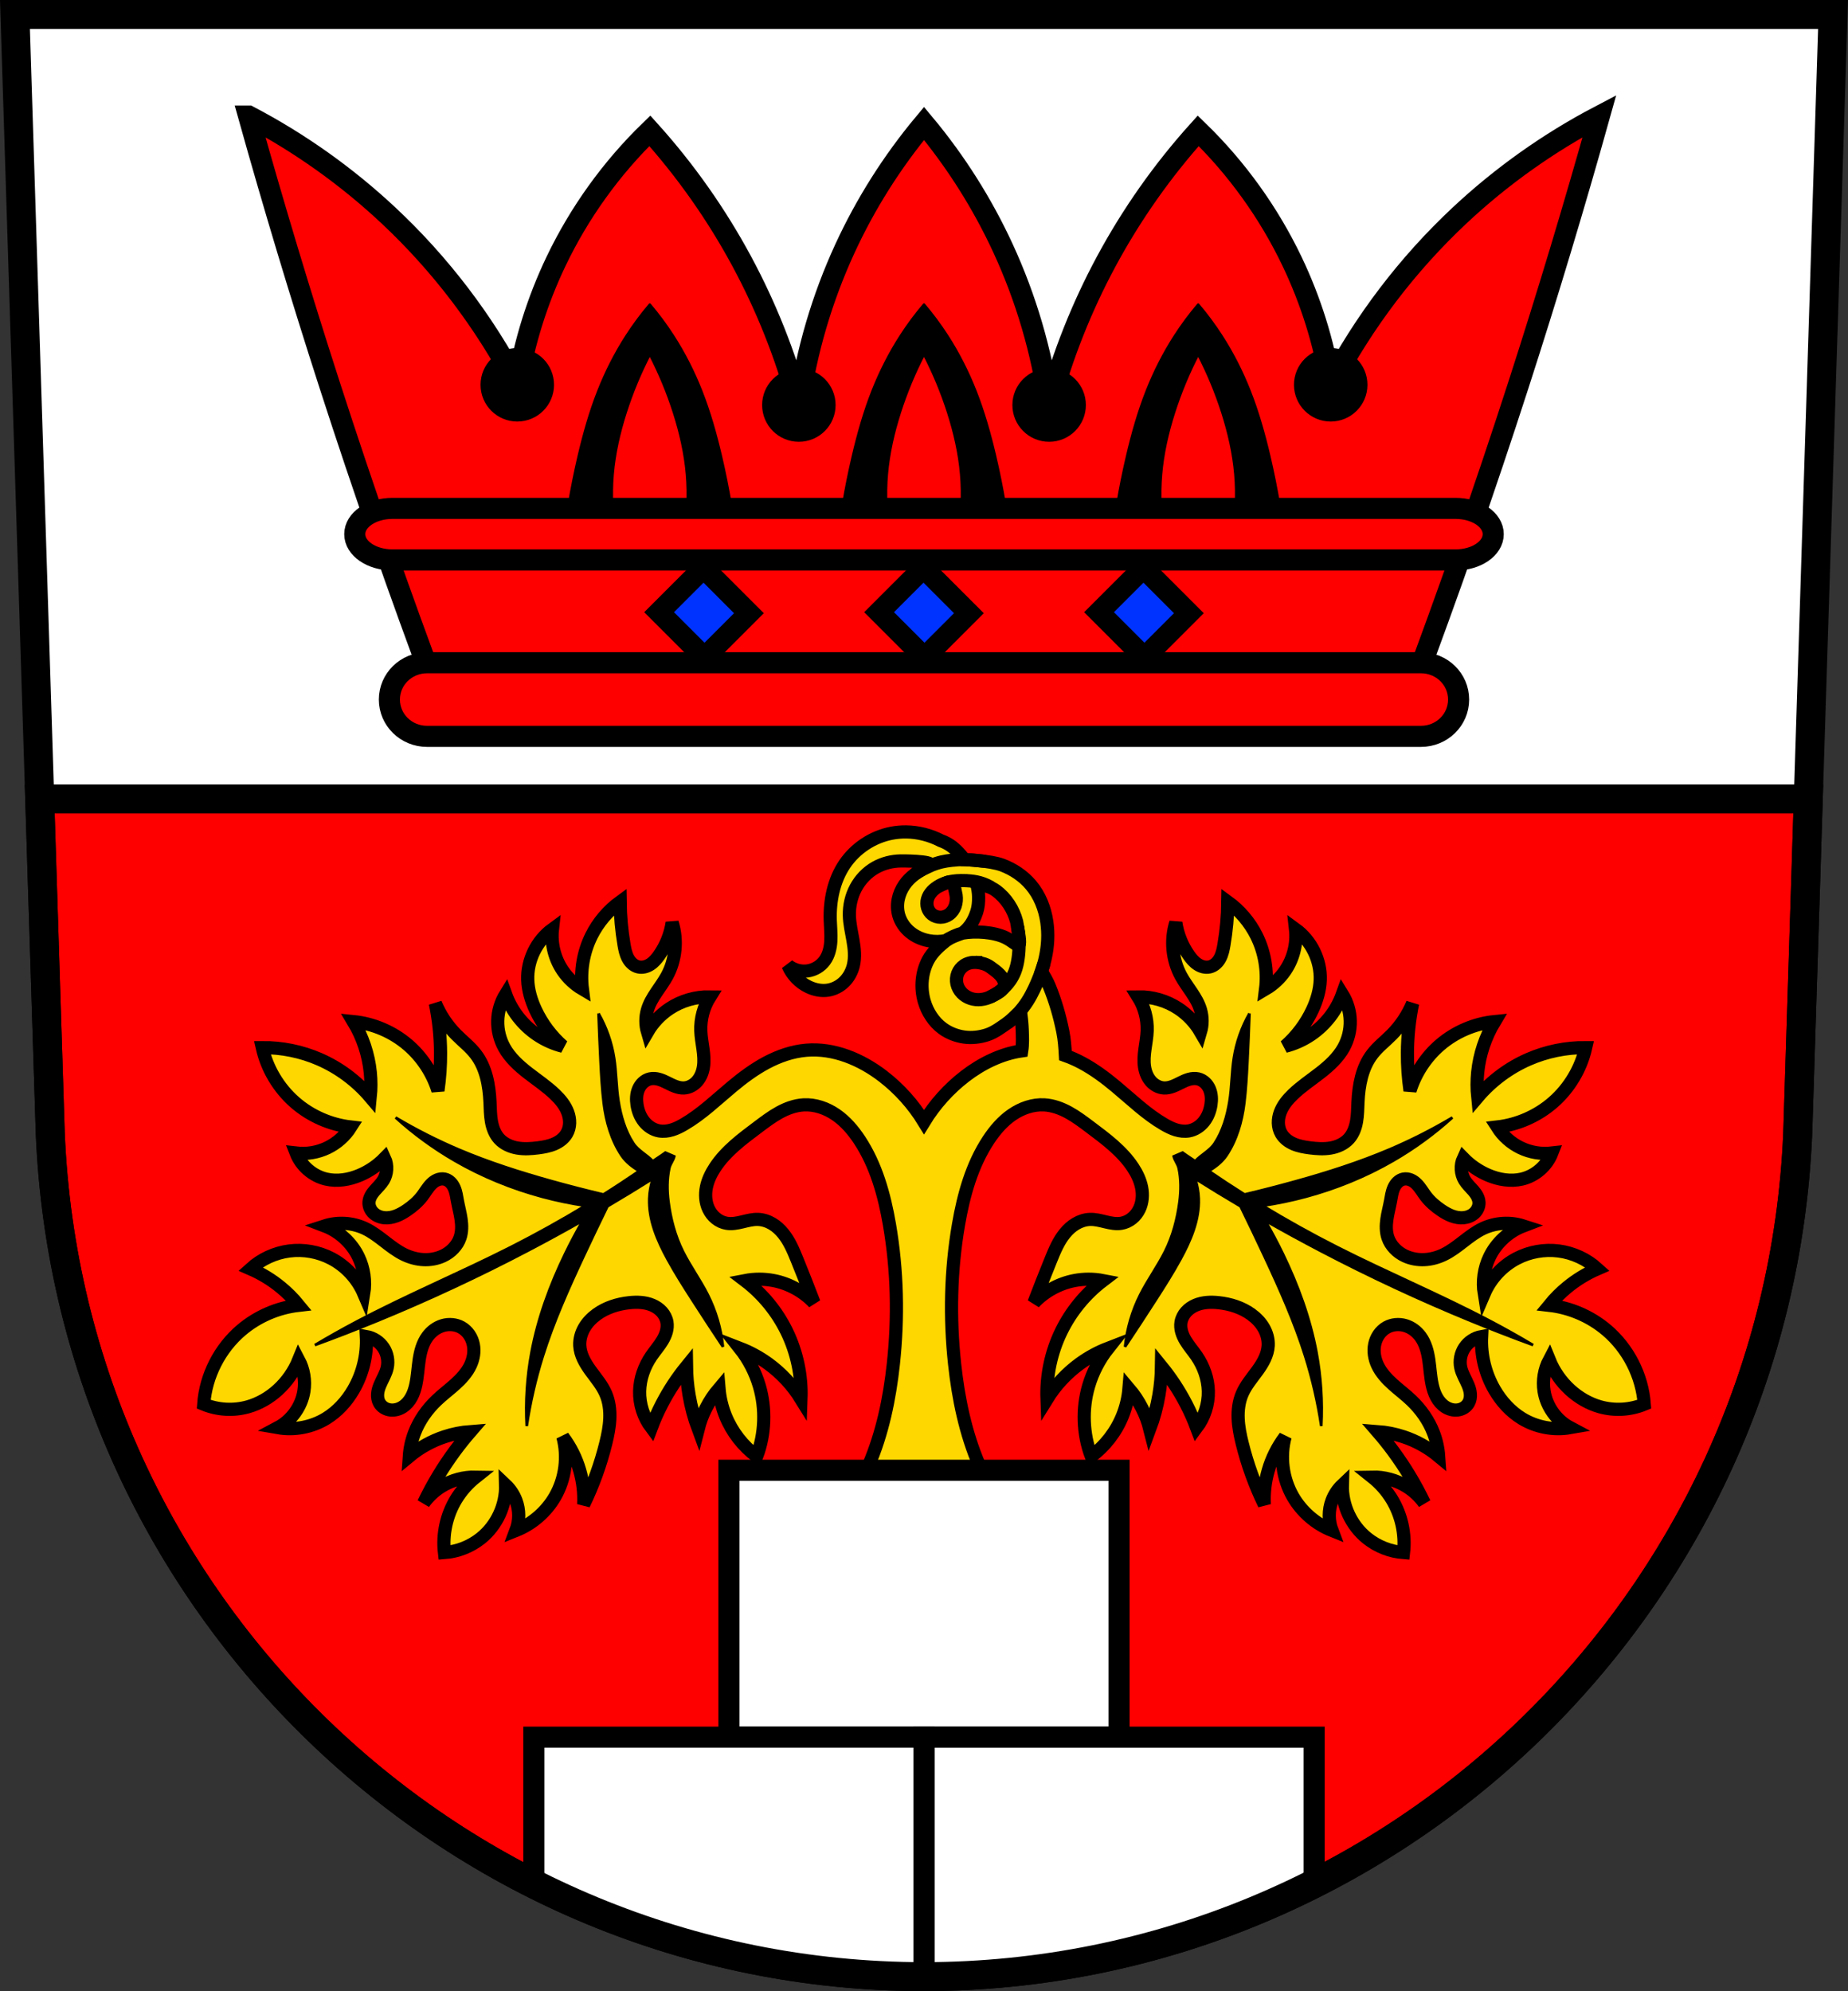 <svg xmlns="http://www.w3.org/2000/svg" width="701.33" height="755.53" viewBox="0 0 701.327 755.528"><rect x="0" y="0" width="701.327" height="755.528" fill="#333333" stroke="none"/><g transform="translate(14.982-119.11)"><path d="m-9.306 124.61l13.398 424.47c7.415 178.55 153.92 319.96 331.59 320.06 177.51-.219 324.07-141.68 331.59-320.06l13.398-424.47h-344.98z" fill="#fff" fill-rule="evenodd"/><g stroke="#000"><g transform="translate(-14.982 119.11)"><path d="m15.07 303.16l4 126.8c7.415 178.55 153.92 319.96 331.59 320.06 177.51-.219 324.07-141.68 331.59-320.06l4-126.8h-671.18z" fill="#f00" stroke-linecap="round" stroke-width="11"/><path d="m343.85 315.67c-1.84-.018-3.68.142-5.49.49-7.183 1.382-13.752 5.723-17.836 11.791-4.133 6.141-5.663 13.761-5.443 21.16.079 2.647.369 5.295.221 7.939-.148 2.644-.772 5.341-2.336 7.479-1.543 2.11-3.973 3.549-6.564 3.887-2.592.338-5.309-.429-7.342-2.072 1.509 3.555 4.364 6.52 7.859 8.162 2.251 1.058 4.796 1.577 7.256 1.209 2.356-.352 4.568-1.518 6.258-3.197 1.689-1.68 2.859-3.858 3.416-6.174.749-3.115.406-6.386-.143-9.543-.549-3.157-1.303-6.299-1.369-9.502-.075-3.624.755-7.275 2.475-10.467 1.719-3.191 4.334-5.91 7.502-7.672 2.861-1.591 6.163-2.426 9.404-2.482 3.472-.06 15.266.266 10.159 2.306-3.339 1.48-6.622 3.81-8.68 6.826-1.133 1.661-1.954 3.542-2.34 5.516-.385 1.974-.329 4.04.225 5.973.726 2.535 2.302 4.798 4.348 6.463 2.046 1.664 4.544 2.739 7.139 3.211 2.129.387 4.334.366 6.451-.074 1.914-1.269 4.03-2.234 6.246-2.836.647-.493 1.258-1.031 1.814-1.625 1.673-1.786 2.809-4.04 3.572-6.338.608-1.835.765-3.821.734-5.754-.028-1.729-.309-3.64-.821-5.121 2.628.625 5.215 1.114 7.397 2.703 3.893 2.836 6.631 7.132 7.859 11.789 2.383 13.194.91 8.544-4.232 6.05-4.483-2.14-11.433-2.568-16.324-1.701 0 0-2.882.996-4.25 1.661-.694.337-1.395.69-1.996 1.175-2.585 2.087-5.172 4.36-6.754 7.328-2.539 4.763-3.01 10.537-1.51 15.721 1.174 4.04 3.562 7.783 6.953 10.279 2.385 1.756 5.259 2.856 8.16 3.271 2.907.416 5.976.057 8.768-.854 2.989-.975 5.521-3.03 8.119-4.799 1.603-1.092 4.254-4.429 4.59-3.58.172 1.21.522 4.368.594 6.564.087 2.636.218 5.315-.191 7.91-7.778 1.122-15.23 4.799-21.516 9.635-6.191 4.763-11.49 10.678-15.568 17.34-4.078-6.662-9.377-12.577-15.568-17.34-8.319-6.4-18.68-10.778-29.14-9.877-5.291.456-10.411 2.242-15.1 4.736-4.689 2.495-8.97 5.69-13.05 9.09-5.952 4.965-11.567 10.437-18.273 14.322-1.429.828-2.911 1.583-4.49 2.066-1.579.484-3.266.689-4.893.402-2.272-.4-4.322-1.757-5.758-3.563-1.436-1.806-2.282-4.03-2.637-6.314-.312-2.01-.245-4.118.553-5.984.399-.933.978-1.793 1.727-2.479.748-.686 1.668-1.193 2.658-1.414 1.1-.245 2.257-.136 3.344.162 1.087.298 2.115.778 3.125 1.277 1.01.499 2.01 1.022 3.068 1.414 1.056.392 2.177.652 3.303.604 1.954-.084 3.8-1.117 5.078-2.598 1.278-1.48 2.02-3.374 2.33-5.305.737-4.578-.832-9.192-.988-13.826-.152-4.496 1.069-9.03 3.457-12.84-5.394-.103-10.808 1.468-15.309 4.443-3.43 2.268-6.328 5.335-8.396 8.889-.799-2.722-.799-5.673 0-8.395 1.397-4.758 5.04-8.485 7.408-12.84 3.334-6.118 4.063-13.601 1.975-20.248-.666 4.422-2.37 8.684-4.938 12.346-.922 1.315-1.975 2.573-3.318 3.453-.672.44-1.413.781-2.195.965-.782.183-1.606.207-2.389.027-.864-.198-1.662-.64-2.328-1.225-.666-.585-1.201-1.31-1.617-2.092-.833-1.564-1.187-3.334-1.486-5.08-.922-5.382-1.419-10.837-1.482-16.297-4.577 3.331-8.336 7.777-10.863 12.842-3.102 6.215-4.321 13.354-3.457 20.246-2.934-1.728-5.482-4.104-7.408-6.912-3.137-4.574-4.567-10.293-3.951-15.805-6.01 4.372-9.646 11.831-9.383 19.26.139 3.937 1.301 7.788 2.963 11.359 2.449 5.261 6.01 10 10.371 13.828-3.517-.893-6.876-2.405-9.877-4.445-5.427-3.689-9.64-9.131-11.852-15.309-1.863 3.01-2.91 6.519-2.996 10.06-.086 3.538.787 7.095 2.502 10.191 2.13 3.847 5.462 6.883 8.934 9.582 3.472 2.699 7.156 5.147 10.326 8.195 2.01 1.929 3.821 4.139 4.801 6.744.49 1.302.763 2.693.727 4.084-.037 1.391-.389 2.782-1.082 3.988-1.047 1.822-2.824 3.143-4.756 3.969-1.932.826-4.03 1.195-6.109 1.463-2.618.337-5.289.523-7.891.076-2.602-.447-5.153-1.577-6.926-3.533-1.63-1.8-2.5-4.177-2.92-6.568-.42-2.392-.425-4.834-.537-7.26-.299-6.449-1.496-13.154-5.432-18.271-2.131-2.771-4.95-4.923-7.408-7.408-3.36-3.396-6.06-7.444-7.9-11.852 1.274 6.17 1.936 12.466 1.975 18.766.03 4.79-.301 9.582-.988 14.322-2.079-6.668-6.06-12.731-11.357-17.285-5.793-4.982-13.14-8.13-20.742-8.889 3.521 5.844 5.73 12.472 6.42 19.26.317 3.117.317 6.266 0 9.383-5.222-6.152-11.864-11.09-19.26-14.322-6.825-2.981-14.281-4.505-21.729-4.443 1.8 7.98 6.189 15.354 12.346 20.74 5.914 5.174 13.427 8.496 21.234 9.385-2.15 3.393-5.267 6.163-8.889 7.9-3.659 1.756-7.82 2.451-11.852 1.977 1.893 4.863 6.279 8.677 11.357 9.877 4.264 1.01 8.807.231 12.84-1.482 3.511-1.492 6.722-3.688 9.385-6.42 1.23 2.649 1.038 5.908-.494 8.395-.891 1.445-2.173 2.6-3.281 3.887-.554.643-1.069 1.327-1.461 2.08-.392.753-.658 1.581-.691 2.43-.06 1.514.645 3.01 1.758 4.04 1.113 1.028 2.602 1.604 4.111 1.74 1.509.137 3.037-.146 4.457-.674 1.42-.528 2.74-1.296 3.996-2.143 2.232-1.504 4.3-3.286 5.926-5.432 1.131-1.492 2.048-3.159 3.367-4.488.659-.664 1.42-1.24 2.281-1.605.862-.366 1.831-.512 2.748-.326.849.172 1.628.624 2.252 1.225.624.601 1.098 1.345 1.449 2.137.703 1.583.92 3.33 1.236 5.03.428 2.301 1.05 4.566 1.379 6.883.329 2.317.355 4.727-.391 6.945-1.03 3.063-3.499 5.531-6.42 6.914-2.309 1.094-4.899 1.556-7.451 1.436-2.552-.121-5.066-.816-7.365-1.93-5.353-2.592-9.439-7.333-14.814-9.877-4.734-2.241-10.328-2.602-15.311-.988 5.577 2.125 10.278 6.464 12.842 11.854 2.031 4.269 2.729 9.159 1.975 13.826-2.426-5.682-6.867-10.478-12.346-13.334-4.857-2.532-10.497-3.535-15.93-2.834-5.433.701-10.634 3.103-14.689 6.785 4.079 1.769 7.914 4.103 11.359 6.914 2.53 2.064 4.848 4.384 6.912 6.914-7.954.903-15.618 4.212-21.729 9.383-8.253 6.983-13.537 17.368-14.322 28.15 5.279 2.179 11.293 2.531 16.791.986 4.225-1.187 8.118-3.461 11.359-6.42 3.435-3.136 6.155-7.05 7.9-11.357 1.907 3.602 2.612 7.826 1.977 11.852-.916 5.801-4.687 11.08-9.877 13.828 6.24 1.094 12.862-.159 18.271-3.457 4.319-2.633 7.823-6.496 10.371-10.865 3.549-6.085 5.288-13.212 4.939-20.248 2.612.464 5.01 2.033 6.48 4.24 1.472 2.207 1.996 5.02 1.42 7.613-.512 2.302-1.824 4.332-2.732 6.508-.454 1.088-.811 2.229-.902 3.404-.091 1.175.096 2.393.672 3.422.409.731 1.01 1.351 1.713 1.805.704.454 1.512.742 2.342.857 1.66.23 3.379-.238 4.787-1.146 1.408-.908 2.519-2.234 3.322-3.705.803-1.471 1.31-3.087 1.664-4.725.67-3.096.806-6.28 1.271-9.414.465-3.134 1.3-6.305 3.174-8.859 1.433-1.953 3.472-3.485 5.797-4.166 2.325-.681 4.928-.471 7.04.711 2.359 1.319 3.983 3.777 4.529 6.424.547 2.647.073 5.449-1.072 7.896-1.318 2.816-3.467 5.161-5.777 7.242-2.31 2.081-4.812 3.946-7.06 6.092-3.632 3.462-6.591 7.664-8.396 12.346-1.096 2.843-1.764 5.851-1.975 8.891 3.932-3.271 8.48-5.798 13.334-7.408 3.195-1.06 6.52-1.724 9.877-1.975-2.071 2.391-4.05 4.861-5.928 7.406-4.566 6.189-8.539 12.813-11.852 19.754 1.844-2.574 4.211-4.771 6.914-6.42 3.836-2.34 8.348-3.555 12.84-3.457-2.937 2.334-5.458 5.192-7.408 8.396-3.659 6.01-5.248 13.257-4.443 20.248 5.01-.368 9.902-2.291 13.826-5.434 6.02-4.82 9.597-12.541 9.385-20.248 1.739 1.646 3.098 3.69 3.949 5.928 1.375 3.618 1.375 7.739 0 11.357 6.183-2.471 11.492-7.07 14.816-12.84 3.913-6.79 5-15.15 2.963-22.717 2.902 3.839 5.09 8.215 6.42 12.84 1.196 4.159 1.7 8.517 1.482 12.84 3.601-7.414 6.419-15.208 8.395-23.21.763-3.092 1.403-6.232 1.529-9.414.127-3.182-.276-6.424-1.529-9.352-1.379-3.221-3.711-5.92-5.77-8.756-2.058-2.836-3.92-6.02-4.107-9.518-.125-2.339.525-4.689 1.691-6.721 1.166-2.032 2.833-3.754 4.729-5.131 3.58-2.599 7.947-3.972 12.346-4.445 2.952-.318 6.03-.231 8.762.93 1.367.58 2.63 1.428 3.619 2.535.989 1.107 1.697 2.479 1.941 3.943.199 1.197.089 2.433-.23 3.604-.319 1.17-.842 2.278-1.463 3.32-1.241 2.085-2.866 3.911-4.232 5.916-2.675 3.926-4.337 8.585-4.445 13.334-.112 4.931 1.481 9.886 4.445 13.828 1.142-3.037 2.462-6.01 3.951-8.889 2.624-5.08 5.773-9.888 9.383-14.322.047 3.64.378 7.277.988 10.865.744 4.376 1.901 8.682 3.455 12.84.69-2.733 1.687-5.39 2.965-7.902 1.348-2.652 3.01-5.144 4.938-7.408.298 3.554 1.133 7.06 2.469 10.371 2.447 6.06 6.6 11.423 11.854 15.311 3.18-8.474 3.531-17.982.986-26.668-1.52-5.19-4.049-10.08-7.406-14.322 3.86 1.489 7.522 3.487 10.863 5.926 4.923 3.594 9.143 8.149 12.348 13.334.329-8.832-1.556-17.737-5.434-25.68-3.676-7.531-9.135-14.183-15.803-19.26 3.577-.692 7.288-.692 10.865 0 5.807 1.124 11.239 4.103 15.309 8.395-2.082-5.455-4.223-10.887-6.42-16.297-1.417-3.49-2.89-7.02-5.258-9.951-1.184-1.464-2.59-2.765-4.211-3.723-1.621-.958-3.464-1.567-5.346-1.635-2-.072-3.967.456-5.914.922-1.947.466-3.963.874-5.939.559-1.505-.24-2.935-.902-4.123-1.857-1.188-.955-2.137-2.197-2.791-3.574-1.195-2.519-1.386-5.444-.846-8.18.54-2.736 1.779-5.296 3.316-7.623 4.13-6.252 10.304-10.812 16.297-15.309 2.601-1.952 5.204-3.925 8.05-5.49 2.851-1.565 5.982-2.72 9.229-2.906 4.372-.25 8.73 1.292 12.33 3.785 3.6 2.493 6.496 5.893 8.906 9.549 6.293 9.545 9.417 20.833 11.357 32.1 3 17.421 3.379 35.27 1.482 52.842-1.423 13.188-4.15 26.332-9.383 38.521-3.328 7.752-7.655 15.07-12.84 21.729l33.84-5.03 33.84 5.03c-5.185-6.655-9.512-13.976-12.84-21.729-5.233-12.189-7.96-25.333-9.383-38.521-1.896-17.576-1.518-35.42 1.482-52.842 1.94-11.267 5.065-22.555 11.357-32.1 2.41-3.656 5.306-7.06 8.906-9.549 3.6-2.493 7.958-4.04 12.33-3.785 3.247.186 6.378 1.341 9.229 2.906 2.851 1.565 5.455 3.538 8.06 5.49 5.993 4.497 12.167 9.06 16.297 15.309 1.537 2.327 2.774 4.887 3.314 7.623.54 2.736.35 5.66-.846 8.18-.654 1.377-1.603 2.619-2.791 3.574-1.188.955-2.618 1.617-4.123 1.857-1.977.316-3.993-.093-5.939-.559-1.947-.466-3.912-.994-5.912-.922-1.882.068-3.726.677-5.348 1.635-1.621.958-3.03 2.258-4.211 3.723-2.368 2.929-3.84 6.462-5.258 9.951-2.197 5.409-4.337 10.842-6.42 16.297 4.07-4.292 9.502-7.27 15.309-8.395 3.577-.692 7.288-.692 10.865 0-6.668 5.076-12.13 11.729-15.803 19.26-3.877 7.942-5.761 16.848-5.432 25.68 3.205-5.185 7.423-9.74 12.346-13.334 3.342-2.439 7-4.437 10.863-5.926-3.357 4.24-5.886 9.132-7.406 14.322-2.544 8.686-2.194 18.19.986 26.668 5.254-3.887 9.406-9.25 11.854-15.311 1.336-3.307 2.171-6.817 2.469-10.371 1.929 2.264 3.592 4.757 4.939 7.408 1.277 2.513 2.273 5.169 2.963 7.902 1.554-4.158 2.713-8.464 3.457-12.84.61-3.589.939-7.225.986-10.865 3.609 4.434 6.761 9.243 9.385 14.322 1.489 2.883 2.807 5.852 3.949 8.889 2.964-3.942 4.557-8.897 4.445-13.828-.108-4.749-1.77-9.408-4.445-13.334-1.366-2-2.991-3.832-4.232-5.916-.621-1.042-1.144-2.15-1.463-3.32-.319-1.17-.43-2.407-.23-3.604.244-1.464.952-2.836 1.941-3.943.989-1.107 2.253-1.955 3.619-2.535 2.733-1.16 5.809-1.248 8.762-.93 4.399.474 8.766 1.846 12.346 4.445 1.896 1.376 3.562 3.099 4.729 5.131 1.166 2.032 1.816 4.381 1.691 6.721-.187 3.499-2.049 6.681-4.107 9.518-2.058 2.836-4.39 5.534-5.77 8.756-1.254 2.928-1.656 6.169-1.529 9.352.127 3.182.766 6.322 1.529 9.414 1.975 8 4.795 15.796 8.396 23.21-.217-4.323.284-8.68 1.48-12.84 1.33-4.625 3.518-9 6.42-12.84-2.04 7.567-.95 15.927 2.963 22.717 3.324 5.769 8.634 10.369 14.816 12.84-1.375-3.618-1.375-7.739 0-11.357.851-2.238 2.213-4.282 3.951-5.928-.213 7.707 3.365 15.428 9.383 20.248 3.924 3.143 8.814 5.065 13.828 5.434.804-6.991-.787-14.236-4.445-20.248-1.95-3.205-4.471-6.06-7.408-8.396 4.492-.098 9 1.117 12.84 3.457 2.703 1.649 5.07 3.846 6.914 6.42-3.312-6.941-7.286-13.565-11.852-19.754-1.878-2.545-3.855-5.02-5.926-7.406 3.357.25 6.682.915 9.877 1.975 4.854 1.61 9.4 4.138 13.332 7.408-.211-3.039-.878-6.05-1.975-8.891-1.805-4.681-4.763-8.884-8.395-12.346-2.251-2.145-4.752-4.01-7.06-6.092-2.31-2.081-4.459-4.426-5.777-7.242-1.146-2.448-1.621-5.25-1.074-7.896.547-2.647 2.17-5.105 4.529-6.424 2.115-1.182 4.718-1.392 7.04-.711 2.325.681 4.366 2.213 5.799 4.166 1.874 2.554 2.707 5.726 3.172 8.859.465 3.134.602 6.318 1.271 9.414.354 1.638.861 3.254 1.664 4.725.803 1.471 1.914 2.797 3.322 3.705 1.408.908 3.127 1.377 4.787 1.146.83-.115 1.637-.404 2.342-.857.704-.454 1.303-1.074 1.713-1.805.576-1.029.763-2.246.672-3.422-.091-1.175-.448-2.316-.902-3.404-.908-2.176-2.22-4.206-2.732-6.508-.577-2.589-.052-5.406 1.42-7.613 1.472-2.207 3.87-3.776 6.482-4.24-.349 7.04 1.388 14.163 4.938 20.248 2.548 4.369 6.05 8.232 10.371 10.865 5.409 3.298 12.03 4.551 18.271 3.457-5.19-2.748-8.961-8.03-9.877-13.828-.636-4.03.07-8.25 1.977-11.852 1.746 4.311 4.466 8.222 7.9 11.357 3.241 2.959 7.134 5.233 11.359 6.42 5.499 1.545 11.512 1.192 16.791-.986-.786-10.782-6.069-21.17-14.322-28.15-6.111-5.171-13.775-8.48-21.729-9.383 2.064-2.53 4.384-4.85 6.914-6.914 3.445-2.811 7.278-5.145 11.357-6.914-4.056-3.682-9.255-6.084-14.688-6.785-5.433-.701-11.07.302-15.93 2.834-5.478 2.856-9.921 7.652-12.348 13.334-.754-4.667-.054-9.557 1.977-13.826 2.564-5.39 7.263-9.728 12.84-11.854-4.983-1.614-10.577-1.252-15.311.988-5.376 2.544-9.462 7.285-14.814 9.877-2.299 1.114-4.813 1.809-7.365 1.93-2.552.121-5.142-.342-7.451-1.436-2.92-1.383-5.39-3.851-6.42-6.914-.746-2.218-.72-4.628-.391-6.945.329-2.317.951-4.582 1.379-6.883.317-1.703.533-3.45 1.236-5.03.352-.792.827-1.536 1.451-2.137.624-.601 1.403-1.052 2.252-1.225.917-.186 1.884-.04 2.746.326.862.366 1.622.941 2.281 1.605 1.319 1.329 2.237 2.996 3.367 4.488 1.626 2.146 3.693 3.927 5.926 5.432 1.257.847 2.578 1.615 3.998 2.143 1.42.528 2.948.81 4.457.674 1.509-.137 2.996-.712 4.109-1.74 1.113-1.028 1.818-2.525 1.758-4.04-.034-.848-.3-1.676-.691-2.43-.392-.753-.907-1.437-1.461-2.08-1.108-1.286-2.39-2.441-3.281-3.887-1.532-2.486-1.723-5.746-.492-8.395 2.662 2.732 5.872 4.928 9.383 6.42 4.03 1.714 8.575 2.49 12.84 1.482 5.079-1.2 9.464-5.01 11.357-9.877-4.03.474-8.192-.221-11.852-1.977-3.621-1.738-6.739-4.508-8.889-7.9 7.808-.889 15.32-4.211 21.234-9.385 6.157-5.387 10.548-12.76 12.348-20.74-7.447-.062-14.905 1.462-21.73 4.443-7.395 3.23-14.04 8.17-19.26 14.322-.317-3.117-.317-6.266 0-9.383.69-6.788 2.899-13.416 6.42-19.26-7.602.759-14.949 3.907-20.742 8.889-5.296 4.554-9.279 10.617-11.357 17.285-.687-4.74-1.018-9.533-.988-14.322.039-6.3.701-12.596 1.975-18.766-1.843 4.408-4.54 8.455-7.9 11.852-2.459 2.485-5.277 4.637-7.408 7.408-3.936 5.118-5.133 11.822-5.432 18.271-.112 2.426-.118 4.868-.537 7.26-.42 2.392-1.29 4.769-2.92 6.568-1.772 1.957-4.324 3.086-6.926 3.533-2.602.447-5.272.261-7.891-.076-2.084-.268-4.177-.637-6.109-1.463-1.932-.826-3.707-2.147-4.754-3.969-.693-1.206-1.045-2.597-1.082-3.988-.037-1.391.235-2.782.725-4.084.979-2.605 2.795-4.815 4.801-6.744 3.17-3.048 6.855-5.496 10.326-8.195 3.472-2.699 6.803-5.735 8.934-9.582 1.715-3.096 2.588-6.653 2.502-10.191-.086-3.538-1.131-7.05-2.994-10.06-2.212 6.178-6.427 11.62-11.854 15.309-3 2.04-6.36 3.552-9.877 4.445 4.365-3.824 7.923-8.567 10.371-13.828 1.662-3.571 2.823-7.423 2.963-11.359.263-7.429-3.37-14.888-9.383-19.26.616 5.512-.814 11.229-3.951 15.803-1.926 2.808-4.474 5.186-7.408 6.914.864-6.892-.355-14.03-3.457-20.246-2.528-5.065-6.287-9.511-10.863-12.842-.063 5.46-.56 10.915-1.482 16.297-.299 1.747-.654 3.516-1.486 5.08-.416.782-.951 1.507-1.617 2.092-.666.585-1.465 1.026-2.328 1.225-.783.18-1.607.156-2.389-.027-.782-.183-1.524-.525-2.195-.965-1.344-.88-2.396-2.138-3.318-3.453-2.568-3.662-4.272-7.923-4.938-12.346-2.089 6.647-1.359 14.13 1.975 20.248 2.373 4.354 6.01 8.08 7.408 12.84.799 2.722.799 5.673 0 8.395-2.068-3.554-4.966-6.621-8.396-8.889-4.501-2.975-9.914-4.546-15.309-4.443 2.388 3.812 3.609 8.344 3.457 12.84-.156 4.634-1.725 9.249-.988 13.826.311 1.931 1.052 3.824 2.33 5.305 1.278 1.48 3.124 2.514 5.078 2.598 1.126.048 2.246-.211 3.303-.604 1.056-.392 2.06-.915 3.07-1.414 1.01-.499 2.036-.98 3.123-1.277 1.087-.298 2.244-.407 3.344-.162.991.221 1.91.728 2.658 1.414.748.686 1.328 1.545 1.727 2.479.798 1.866.867 3.979.555 5.984-.355 2.28-1.203 4.509-2.639 6.314-1.436 1.806-3.486 3.163-5.758 3.563-1.627.286-3.313.081-4.893-.402-1.579-.484-3.061-1.238-4.49-2.066-6.706-3.885-12.32-9.358-18.271-14.322-4.078-3.402-8.362-6.597-13.05-9.09-1.972-1.05-4.03-1.963-6.131-2.715-.157-3.043-.381-6.098-.982-9.08-1.184-5.876-2.854-11.691-5.139-17.232-.802-1.945-1.866-3.772-2.982-5.563.162-.467.316-.938.463-1.41.005-.016.011-.031.016-.047.002-.007.004-.014.006-.022.107-.346.209-.694.309-1.043.057-.198.114-.395.168-.594.067-.251.13-.502.193-.754.067-.268.135-.536.197-.805.017-.075.038-.149.055-.225.029-.129.052-.259.08-.389.074-.339.144-.679.209-1.02.043-.226.085-.453.125-.68.058-.336.112-.672.162-1.01.033-.219.065-.438.094-.658.04-.302.074-.604.107-.906.03-.275.062-.55.086-.826.046-.527.084-1.055.109-1.584.027-.563.037-1.128.037-1.693 0-.044-.002-.087-.002-.131 0-.55-.016-1.1-.043-1.65-.028-.568-.068-1.135-.123-1.701 0-.011 0-.022-.002-.033 0-.006 0-.012-.002-.018-.053-.538-.117-1.075-.195-1.609-.005-.032-.007-.065-.012-.098-.765-5.102-2.698-10-6.01-13.926-2.879-3.413-6.706-5.979-10.883-7.557-4.567-1.725-14.387-2.08-14.387-2.08 0 0-2.091-2.959-4.764-4.979-1.271-.944-2.687-1.69-4.18-2.217-4.069-2.103-8.627-3.264-13.199-3.309zm18.996 24.07c.186 1.345.097 2.739-.35 4.02-.447 1.283-1.263 2.45-2.371 3.234-.925.655-2.047 1.035-3.18 1.045-1.133 0-2.272-.354-3.17-1.045-.844-.649-1.463-1.574-1.773-2.592-.31-1.018-.312-2.124-.039-3.152.302-1.135.931-2.169 1.732-3.03.802-.858 1.771-1.547 2.801-2.111 4.722-1.984 5.115-3.092 6.35 3.627zm7.406 25.416c.22.006.44.021.658.043 1.75.18 3.518.728 4.934 1.748 2.339 1.685 5.596 3.947 5.32 6.816-.212 2.208-3.073 3.272-5.02 4.369-2.38 1.206-5.23 1.58-7.762.74-1.266-.42-2.437-1.136-3.359-2.1-.923-.963-1.591-2.174-1.877-3.477-.283-1.291-.186-2.666.291-3.898.477-1.232 1.334-2.316 2.43-3.055 1.276-.86 2.84-1.229 4.383-1.188z" fill="#ffd700" fill-rule="evenodd" stroke-width="5"/></g><g fill-rule="evenodd"><path d="m212.16 503.65c.214 6.135.475 12.269.783 18.4.262 5.22.559 10.442 1.188 15.631.852 7.03 2.873 14.04 6.754 19.855 1.652 2.476 4.126 4.373 6.703 5.898-4.467 3.049-8.985 6.03-13.561 8.91-6.544-1.551-13.06-3.223-19.537-5.03-12-3.347-23.906-7.138-35.37-12.01-8.248-3.506-16.259-7.569-23.961-12.152 6.868 6.22 14.395 11.712 22.416 16.352 10.388 6.01 21.594 10.579 33.18 13.705 5.387 1.453 10.859 2.58 16.377 3.404-9.177 5.549-18.551 10.772-28.11 15.627-19.483 9.892-39.7 18.307-59.01 28.537-5.231 2.772-10.393 5.676-15.479 8.707 7.958-2.911 15.861-5.977 23.701-9.191 19.427-7.966 38.475-16.857 57.07-26.602 7.02-3.675 13.967-7.471 20.852-11.387-2.363 4.109-4.591 8.295-6.656 12.561-5.756 11.888-10.349 24.402-12.768 37.39-1.715 9.205-2.327 18.617-1.822 27.967 1.337-8.955 3.371-17.805 6.078-26.445 4.093-13.06 9.704-25.595 15.502-37.996 2.962-6.335 5.988-12.639 9.05-18.924 5.793-3.417 11.535-6.919 17.227-10.502-.801 2.434-1.266 4.978-1.355 7.539-.285 8.141 3.077 15.958 6.992 23.1 2.89 5.273 6.114 10.353 9.369 15.408 3.823 5.937 7.69 11.846 11.604 17.725-.703-6.864-2.671-13.596-5.775-19.758-2.839-5.636-6.601-10.769-9.422-16.414-2.94-5.884-4.631-12.359-5.473-18.846-.546-4.213-.585-8.589.314-12.74.343-1.581 1.495-2.845 1.9-4.467l-3.385-1.451c-2.084 1.513-2.667 1.786-4.779 3.26-2.219-2.43-5.516-3.958-7.348-6.729-3.135-4.741-4.771-10.436-5.674-16.08-.866-5.417-.809-10.949-1.658-16.369-.928-5.923-2.945-11.674-5.92-16.879zm247.04 0c-2.975 5.205-4.992 10.956-5.92 16.879-.849 5.42-.792 10.952-1.658 16.369-.903 5.644-2.539 11.339-5.674 16.08-1.832 2.77-5.128 4.299-7.348 6.729-2.112-1.474-2.695-1.746-4.779-3.26l-3.385 1.451c.405 1.622 1.558 2.885 1.9 4.467.9 4.152.861 8.527.314 12.74-.841 6.487-2.532 12.962-5.473 18.846-2.821 5.645-6.583 10.778-9.422 16.414-3.104 6.162-5.072 12.894-5.775 19.758 3.913-5.878 7.781-11.787 11.604-17.725 3.255-5.05 6.479-10.136 9.369-15.408 3.915-7.143 7.277-14.961 6.992-23.1-.09-2.561-.555-5.105-1.355-7.539 5.692 3.583 11.434 7.085 17.227 10.502 3.066 6.285 6.093 12.589 9.05 18.924 5.798 12.401 11.409 24.933 15.502 37.996 2.707 8.64 4.741 17.491 6.078 26.445.504-9.35-.108-18.762-1.822-27.967-2.419-12.985-7.01-25.498-12.768-37.39-2.065-4.266-4.294-8.452-6.656-12.561 6.884 3.916 13.836 7.711 20.852 11.387 18.599 9.744 37.647 18.635 57.07 26.602 7.84 3.215 15.743 6.28 23.701 9.191-5.085-3.03-10.247-5.935-15.479-8.707-19.308-10.23-39.524-18.645-59.01-28.537-9.562-4.855-18.937-10.08-28.11-15.627 5.518-.825 10.99-1.951 16.377-3.404 11.586-3.126 22.792-7.697 33.18-13.705 8.02-4.639 15.548-10.131 22.416-16.352-7.702 4.583-15.713 8.646-23.961 12.152-11.469 4.875-23.371 8.666-35.37 12.01-6.478 1.806-12.993 3.478-19.537 5.03-4.575-2.885-9.09-5.861-13.561-8.91 2.577-1.525 5.05-3.423 6.703-5.898 3.881-5.815 5.902-12.828 6.754-19.855.629-5.189.925-10.411 1.188-15.631.308-6.131.569-12.265.783-18.4z"/><path d="m79.37 163.16c9.567 34.19 19.814 68.19 30.73 101.97 12.816 39.657 26.557 79.01 41.21 118.03h184.38 184.38c14.65-39.02 28.391-78.37 41.21-118.03 10.917-33.781 21.16-67.779 30.729-101.97-19.282 10.11-37.19 22.83-53.08 37.713-19.734 18.485-36.34 40.31-48.889 64.25-2.641-16.187-7.595-31.995-14.666-46.793-8.82-18.459-20.943-35.34-35.619-49.588-13.562 15.06-25.313 31.745-34.92 49.588-9.284 17.243-16.565 35.563-21.65 54.47-2.897-20.496-8.8-40.563-17.461-59.36-7.86-17.06-17.987-33.08-30.03-47.49-12.04 14.415-22.17 30.431-30.03 47.49-8.661 18.8-14.564 38.868-17.461 59.36-5.085-18.912-12.366-37.23-21.65-54.47-9.607-17.843-21.358-34.531-34.92-49.588-14.677 14.252-26.799 31.13-35.619 49.588-7.07 14.798-12.03 30.606-14.666 46.793-12.553-23.949-29.15-45.769-48.889-64.25-15.889-14.883-33.798-27.606-53.08-37.713z" fill="#f00" stroke-width="8"/></g><g stroke-linecap="round"><path d="m133.97 312.01c-7.932 0-14.316 4.361-14.316 9.777 0 5.417 6.385 9.779 14.316 9.779h403.42c7.932 0 14.316-4.362 14.316-9.779 0-5.417-6.385-9.777-14.316-9.777h-403.42zm13.14 58.57c-7.932 0-14.318 6.23-14.318 13.969 0 7.738 6.387 13.969 14.318 13.969h377.14c7.932 0 14.318-6.23 14.318-13.969 0-7.738-6.387-13.969-14.318-13.969h-377.14z" fill="#f00" stroke-width="8"/><circle cx="181.33" cy="265.12" r="13.444"/></g><g fill-rule="evenodd"><path d="m167.89 265.12h26.889"/><path d="m181.33 251.68v26.889"/></g><circle cx="288.19" cy="272.8" r="13.444" stroke-linecap="round"/><g fill-rule="evenodd"><path d="m274.75 272.8h26.889"/><path d="m288.19 259.36v26.889"/></g><circle cx="383.17" cy="272.8" r="13.444" stroke-linecap="round"/><g fill-rule="evenodd"><path d="m369.73 272.8h26.889"/><path d="m383.17 259.36v26.889"/></g><circle cx="490.03" cy="265.12" r="13.444" stroke-linecap="round"/><g fill-rule="evenodd"><path d="m476.59 265.12h26.889"/><path d="m490.03 251.68v26.889"/><path d="m231.62 234.74c-3.197 3.764-6.154 7.752-8.842 11.93-4.197 6.523-7.738 13.505-10.609 20.773-3.153 7.983-5.494 16.296-7.465 24.684-1.439 6.125-2.684 12.298-3.732 18.51l16.307.207c-.202-3.906-.135-7.828.197-11.725.682-7.988 2.482-15.841 4.912-23.447 2.45-7.668 5.542-15.11 9.232-22.21 3.69 7.103 6.785 14.547 9.234 22.21 2.43 7.606 4.229 15.459 4.91 23.447.332 3.896.401 7.818.199 11.725l16.305-.207c-1.048-6.211-2.291-12.385-3.73-18.51-1.971-8.388-4.314-16.701-7.467-24.684-2.871-7.269-6.412-14.25-10.609-20.773-2.688-4.177-5.644-8.166-8.842-11.93zm104.06 0c-3.197 3.764-6.154 7.752-8.842 11.93-4.197 6.523-7.738 13.505-10.609 20.773-3.153 7.983-5.494 16.296-7.465 24.684-1.439 6.125-2.684 12.298-3.732 18.51l16.307.207c-.202-3.906-.135-7.828.197-11.725.682-7.988 2.482-15.841 4.912-23.447 2.45-7.668 5.542-15.11 9.232-22.21 3.69 7.103 6.785 14.547 9.234 22.21 2.43 7.606 4.229 15.459 4.91 23.447.332 3.896.401 7.818.199 11.725l16.305-.207c-1.048-6.211-2.291-12.385-3.73-18.51-1.971-8.388-4.314-16.701-7.467-24.684-2.871-7.269-6.412-14.25-10.609-20.773-2.688-4.177-5.644-8.166-8.842-11.93zm104.06 0c-3.197 3.764-6.154 7.752-8.842 11.93-4.197 6.523-7.738 13.505-10.609 20.773-3.153 7.983-5.494 16.296-7.465 24.684-1.439 6.125-2.684 12.298-3.732 18.51l16.307.207c-.202-3.906-.135-7.828.197-11.725.682-7.988 2.482-15.841 4.912-23.447 2.45-7.668 5.542-15.11 9.232-22.21 3.69 7.103 6.785 14.547 9.234 22.21 2.43 7.606 4.229 15.459 4.91 23.447.332 3.896.401 7.818.199 11.725l16.305-.207c-1.048-6.211-2.291-12.385-3.73-18.51-1.971-8.388-4.314-16.701-7.467-24.684-2.871-7.269-6.412-14.25-10.609-20.773-2.688-4.177-5.644-8.166-8.842-11.93z"/></g><g stroke-linecap="round" stroke-width="8"><path d="m252.01 334.55l-16.855 16.857 17.232 17.232 16.855-16.855-17.232-17.234zm83.48 0l-16.855 16.857 17.232 17.232 16.855-16.855-17.232-17.234zm83.48 0l-16.855 16.857 17.232 17.232 16.855-16.855-17.232-17.234z" fill="#03f"/><g fill="#fff"><path d="m261.65 676.99h148.06v101.27h-148.06z"/><g transform="translate(-14.982 119.11)"><path d="m350.66 659.15v90.88c53.09-.066 103.4-12.775 148.06-35.32v-55.56h-148.06z"/><path d="m202.6 659.15v55.697c44.651 22.493 94.96 35.15 148.06 35.18v-90.88h-148.06z"/></g></g></g><g fill="none" fill-rule="evenodd"><path d="m-9.306 124.61l13.398 424.47c7.415 178.55 153.92 319.96 331.59 320.06 177.51-.219 324.07-141.68 331.59-320.06l13.398-424.47h-344.98z" stroke-width="11"/><g stroke-linecap="round" stroke-width="5"><path d="m367.77 506.96c2.8-2.209 5.229-4.888 7.152-7.892 1-1.562 1.863-3.208 2.655-4.884 1.367-2.895 2.526-5.889 3.465-8.95"/><path d="m361.17 497.25c1.807-.863 3.472-2.02 4.911-3.413 1.754-1.697 3.173-3.751 4.069-6.02.658-1.665 1.032-3.43 1.274-5.203.228-1.666.341-3.348.345-5.03.006-2.181-.172-4.362-.531-6.513"/><path d="m358.27 445.88c-1.397-.156-2.796-.292-4.197-.41-1.019-.086-2.04-.161-3.063-.182-1.609-.032-3.219.073-4.818.251-1.257.14-2.511.325-3.744.611-1.499.348-2.961.844-4.38 1.437-1.855.775-3.641 1.715-5.33 2.806"/><path d="m341.52 455.23c1.162-.667 2.418-1.17 3.719-1.49 1.93-.474 3.938-.541 5.925-.482 1.51.045 3.02.163 4.5.472 1.743.364 3.43.994 4.985 1.86"/></g></g></g></g></svg>